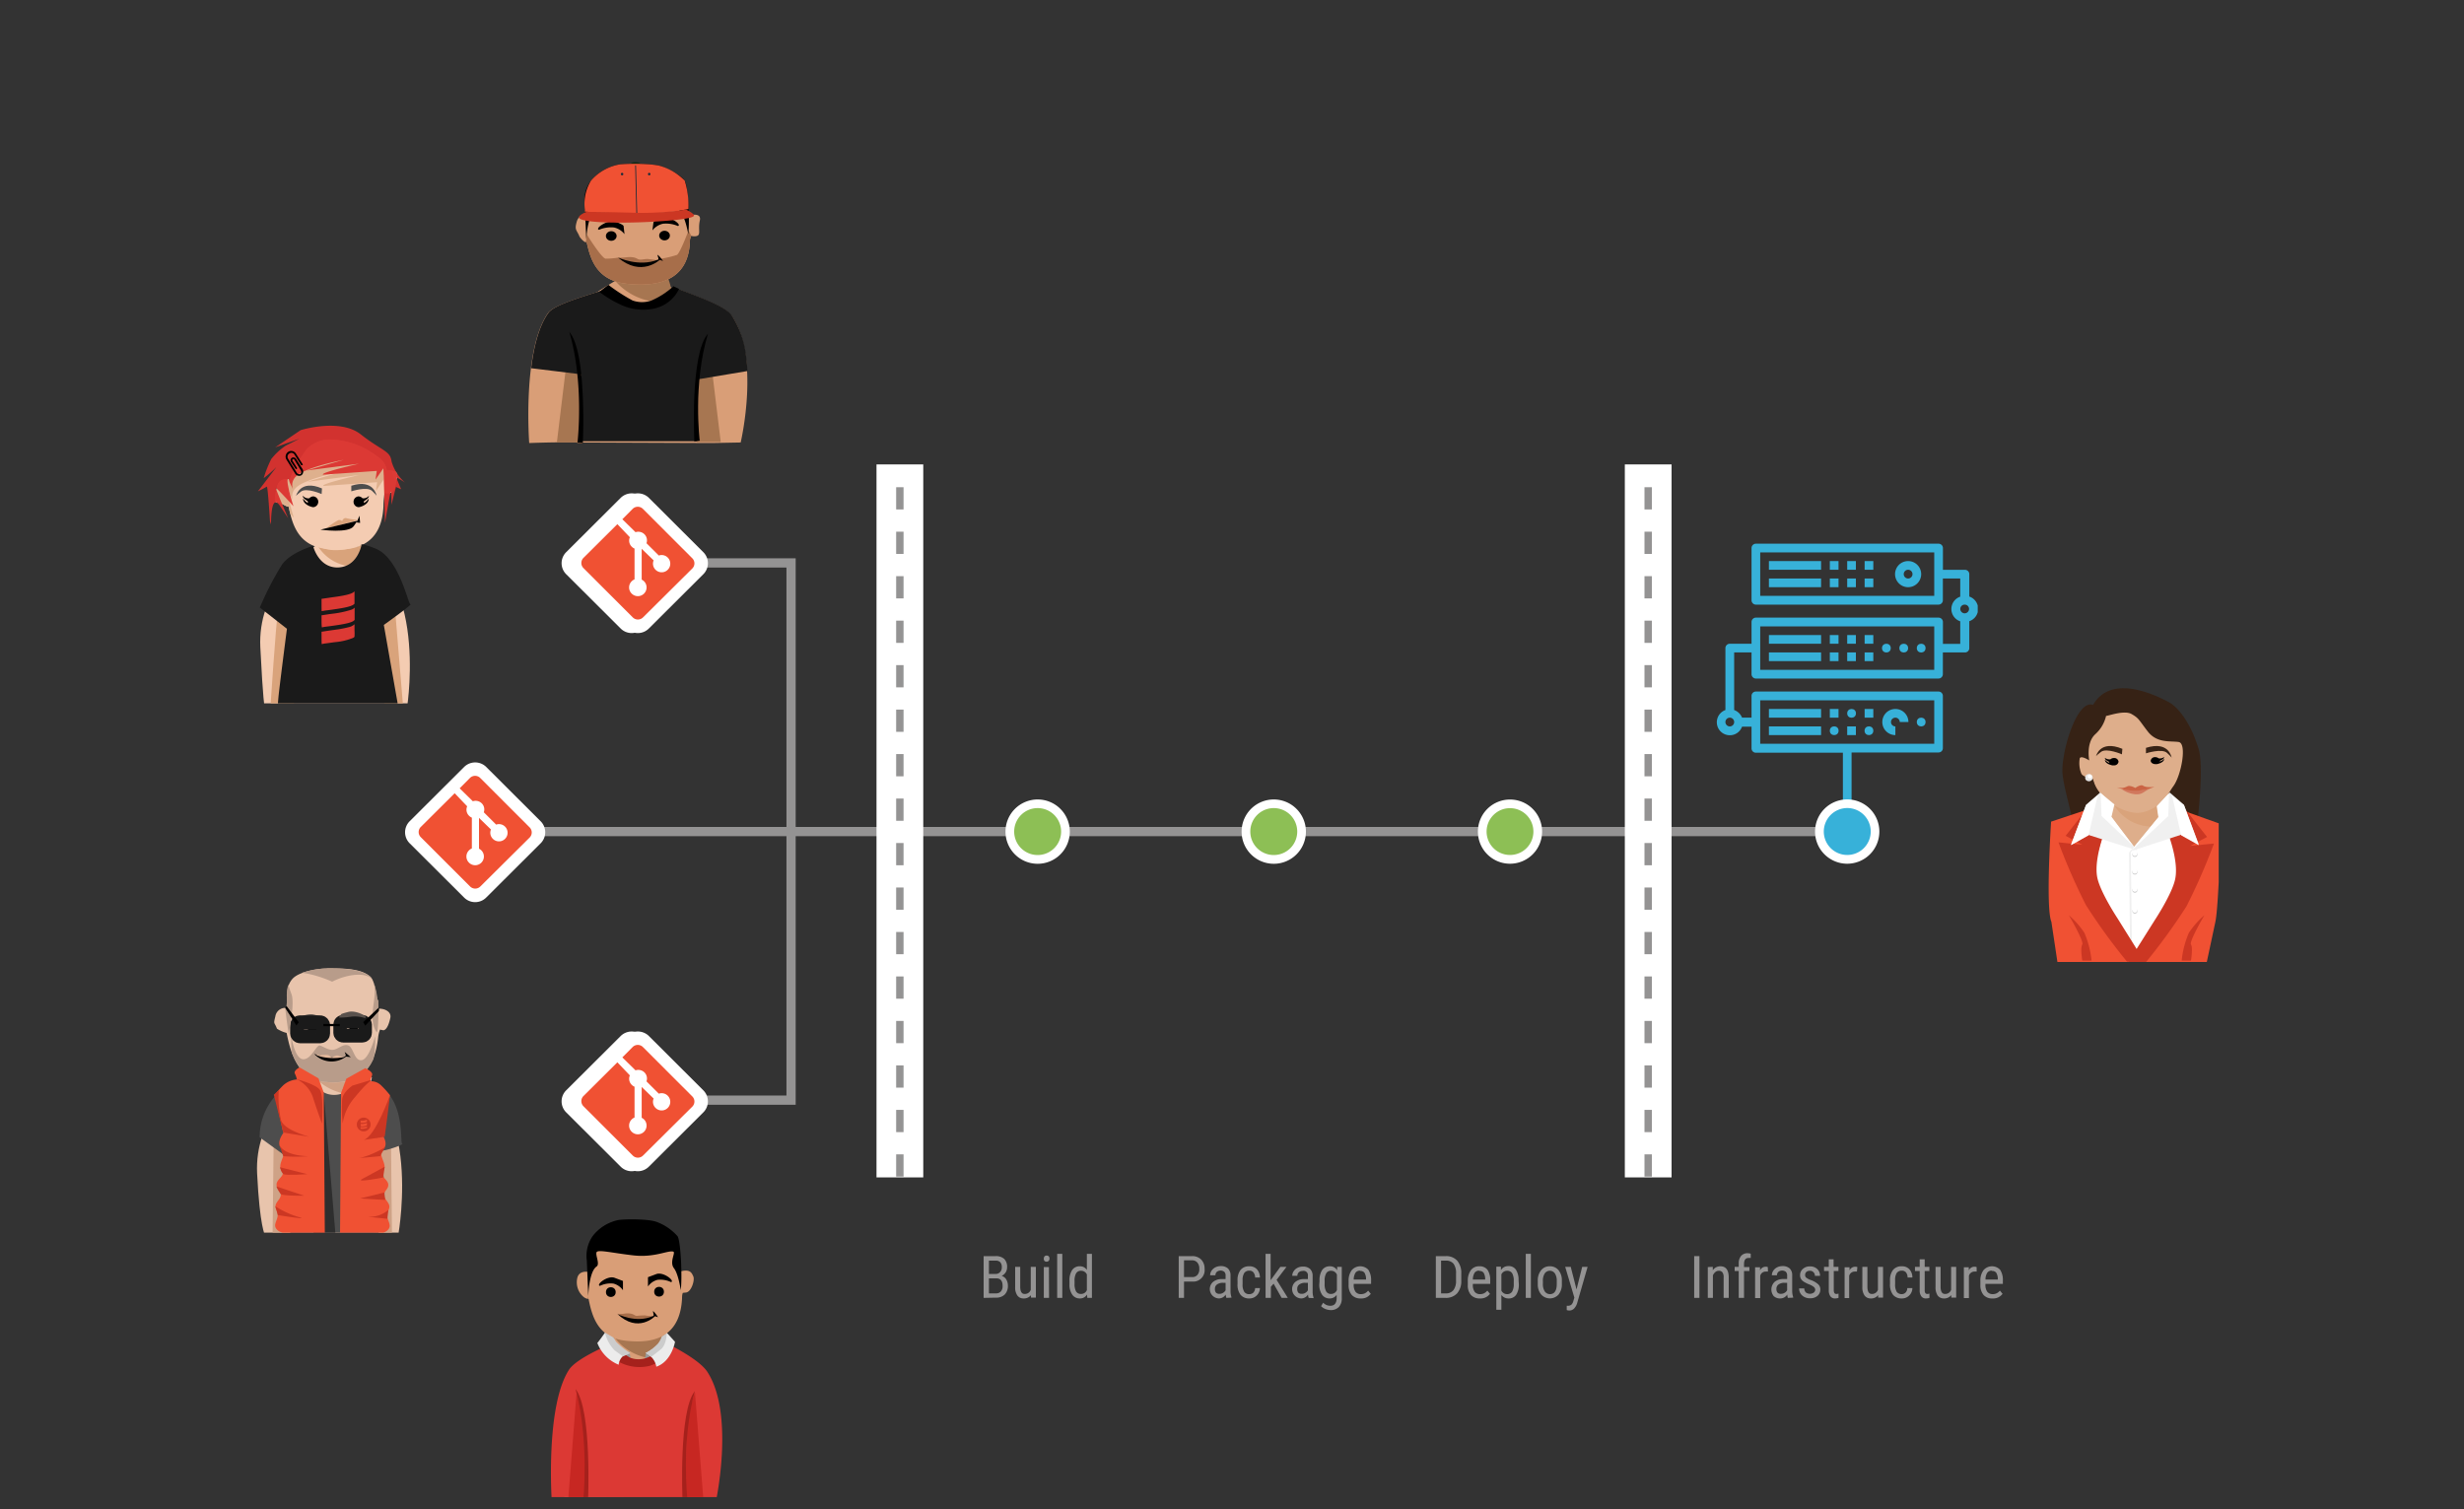 <svg id="svg8" xmlns="http://www.w3.org/2000/svg" xmlns:xlink="http://www.w3.org/1999/xlink" viewBox="0 0 400 245"><rect x="0" y="0" width="400" height="245" fill="#333333" stroke="none"/><defs><style>.cls-1,.cls-16,.cls-17,.cls-32,.cls-33,.cls-47{fill:none;}.cls-2{clip-path:url(#clip-path);}.cls-3{fill:#deae8b;}.cls-10,.cls-11,.cls-12,.cls-21,.cls-22,.cls-23,.cls-24,.cls-25,.cls-27,.cls-28,.cls-3,.cls-31,.cls-35,.cls-37,.cls-39,.cls-4,.cls-40,.cls-41,.cls-43,.cls-44,.cls-45,.cls-5,.cls-50,.cls-51,.cls-52,.cls-53,.cls-6,.cls-7,.cls-8,.cls-9{fill-rule:evenodd;}.cls-4{fill:#d9a37b;}.cls-6{fill:#362215;}.cls-7{fill:#d1785d;}.cls-8{fill:#ca6344;}.cls-14,.cls-9{fill:#fff;}.cls-10{fill:#f0f0f0;}.cls-11,.cls-30{fill:#f05133;}.cls-12,.cls-29{fill:#cc3723;}.cls-13{fill:#e6e6e6;}.cls-15{fill:#c5c5c5;}.cls-16,.cls-17{stroke:#949393;}.cls-16,.cls-17,.cls-47{stroke-miterlimit:10;}.cls-16{stroke-width:1.5px;}.cls-17{stroke-width:1.2px;stroke-dasharray:3.61 3.61;}.cls-18{fill:#8dbf55;}.cls-19{fill:#949393;}.cls-20{clip-path:url(#clip-path-2);}.cls-21{fill:#e8c4ac;}.cls-22{fill:#cea286;}.cls-23{fill:#999;}.cls-24{fill:#4d4d4d;}.cls-25{fill:#ececec;}.cls-26{clip-path:url(#clip-path-3);}.cls-27{fill:#b89c8a;}.cls-28{fill:#2e2e2e;}.cls-31{fill:#5a524d;}.cls-32,.cls-33{stroke:#1a1a1a;stroke-linecap:round;}.cls-32{stroke-width:2.24px;}.cls-33{stroke-width:2.19px;}.cls-34{clip-path:url(#clip-path-4);}.cls-35{fill:#e4b89b;}.cls-36{clip-path:url(#clip-path-5);}.cls-37{fill:#f4ccb2;}.cls-38{clip-path:url(#clip-path-6);}.cls-39{fill:#deb08d;}.cls-40{fill:#dc322f;fill-opacity:0.94;}.cls-41{fill:#1a1a1a;}.cls-42,.cls-50{fill:#dc3934;}.cls-42{fill-opacity:1;}.cls-43{fill:#d99e77;}.cls-44{fill:#a77651;}.cls-45{fill:#a76e4a;}.cls-46{fill:#122812;}.cls-47{stroke:#142a39;stroke-width:0.13px;}.cls-48{fill:#142a39;}.cls-49{clip-path:url(#clip-path-7);}.cls-51{fill:#a5211c;}.cls-52{fill:#ccc;}.cls-53{fill:#c72722;}.cls-54{fill:#37b1d9;}</style><clipPath id="clip-path"><rect id="SVGID" class="cls-1" width="28.64" height="44.96"/></clipPath><clipPath id="clip-path-2"><rect id="SVGID-2" data-name="SVGID" class="cls-1" width="28.2" height="45"/></clipPath><clipPath id="clip-path-3"><path id="SVGID-3" data-name="SVGID" class="cls-1" d="M13.61,2.11C12.07,2.12,9,2.65,8,3.83,6.59,5.47,7.57,7.49,7,8.52A1.62,1.62,0,0,0,5.25,9.89c-.34,1.38-.17.85.26,2a5.3,5.3,0,0,0,1.57.69c.54,2.72,1.63,7.41,6.06,7.94,6.09.73,8.68-2.65,8.92-7.77,0-.83.11-1.54.18-2.16a1.18,1.18,0,0,0,.43.08c1.21,0,1.21-.86,1.56-2.58.22-1.11-1.52-1-2.31-.87-.07-.74-.37-3-1.24-3.76-1.44-1.29-4.12-1.38-7.07-1.36Z"/></clipPath><clipPath id="clip-path-4"><path id="SVGID-4" data-name="SVGID" class="cls-1" d="M13.53,2.11c-1.55,0-4.61.54-5.61,1.72-1.41,1.64-.43,3.66-1,4.69A1.61,1.61,0,0,0,5.17,9.89c-.35,1.38-.18.85.25,2A5.26,5.26,0,0,0,7,12.59c.54,2.72,1.62,7.41,6.05,7.94,6.1.73,8.68-2.65,8.93-7.77,0-.83.1-1.54.17-2.16a1.23,1.23,0,0,0,.44.08c1.21,0,1.21-.86,1.55-2.58.22-1.11-1.52-1-2.3-.87-.07-.74-.37-3-1.24-3.76-1.44-1.29-4.13-1.38-7.07-1.36Z"/></clipPath><clipPath id="clip-path-5"><rect id="SVGID-5" data-name="SVGID" class="cls-1" width="27.41" height="45.56"/></clipPath><clipPath id="clip-path-6"><path id="SVGID-6" data-name="SVGID" class="cls-1" d="M13.7,2.73a5.15,5.15,0,0,0-4,1.66A21.39,21.39,0,0,0,7,9.22c-.71-.13-1.7-.08-2,1-.35,1.4-.69,2.89,0,2.71.37-.09,1.34.69,1.84.72.55,2.75,1.48,6.29,6,6.82,6.17.74,9.14-1.72,9.38-6.91,0-.84.11-1.56.18-2.19a1.23,1.23,0,0,0,.44.08c1.23,0,1.23-.87,1.58-2.61.22-1.13-.85-1.17-1.65-1.05a3.15,3.15,0,0,0-1.29-2.13A13.4,13.4,0,0,0,13.7,2.73Z"/></clipPath><clipPath id="clip-path-7"><rect id="SVGID-7" data-name="SVGID" class="cls-1" y="0.02" width="28.24" height="45.07"/></clipPath><symbol id="marc" data-name="marc" viewBox="0 0 35.58 45.64"><g id="g5955"><path id="path4556-2" class="cls-43" d="M15.6,18.43c-4.24,2.38-14.46,8.15-14,17,.48,8.61.75,9.49.75,9.49l30.18-.17s2-24.15-14.5-25.93c-7.87-.85-2.46-.43-2.46-.43Z"/><path id="path4560-2" class="cls-44" d="M13.84,18.94s2.5,1.86,8.86-.09c0,0,1.57,3.95-.36,3.86A10,10,0,0,1,13.84,18.94Z"/><path id="path4534-2" class="cls-43" d="M16.9,2.38a7.94,7.94,0,0,0-5.16,1.8c-1.56,1.63-1.52,3.55-2.13,4.57-.79-.13-1.47-.08-1.75.94-.39,1.37,0,1.27.47,2.42,0,0,.61.91,1.16.94.6,2.7,1.61,6.17,6.5,6.7,6.74.72,10-1.7,10.25-6.79,0-.82.11-.42.19-1a1.62,1.62,0,0,0,.49.08c1.33,0,.55-.86.93-2.57.24-1.1-.9-1-1.77-.86C26,7.84,25.4,5,24.43,4.24,22.84,3,20.16,2.36,16.9,2.38Z"/><path id="path4534-3" class="cls-45" d="M9.49,13.06c.6,2.69,1.61,6.17,6.5,6.69,6.74.73,10-1.69,10.25-6.78,0-.82.11-.43.19-1.05l-.4-.86s-1.39,3.73-1.9,4a16.6,16.6,0,0,1-2.54.61l-2.15.83a10.71,10.71,0,0,0-2.55-.31c-.51.15-2.32-.69-2.32-.69a11.86,11.86,0,0,1-2,.17c-.64,0-3.11-4-3.11-4l-.05,1.42"/><ellipse id="path4593-2" cx="13.47" cy="11.99" rx="0.87" ry="0.78"/><ellipse id="circle4595-2" cx="22.12" cy="11.92" rx="0.87" ry="0.78"/><path id="path4564-2" class="cls-43" d="M13.2,20.15c-1.12-.09.5.08-.15.33-2,.76-8.73,2.47-9.83,4C-1,30.42.15,45.6.15,45.6s4.93-.19,7.81-.09l21.84.09,4.68-.09s3.27-13.87-1.54-20.66c-1.2-1.68-7.16-3.56-9.09-4.44l-.37-.16A5.31,5.31,0,0,1,18.65,23a8,8,0,0,1-5.6-2.49Z"/><path id="path4640-2" class="cls-43" d="M11.48,21.13a17.69,17.69,0,0,0,3.3,2,8.54,8.54,0,0,0,5.64.71,5.84,5.84,0,0,0,4-3.18l-.93-.43A12.59,12.59,0,0,1,20,22.54a4.7,4.7,0,0,1-3.07,0A30.67,30.67,0,0,1,13,20Z"/><path id="path4942-2" class="cls-44" d="M6.74,28.22,4.64,45.51H8.53L8.16,32.2Z"/><path id="path4599-2" class="cls-45" d="M6.6,27.58c2.48,8.43,1.33,18,1.33,18l.87.09S9.53,30.94,6.6,27.58Z"/><path id="path4438-1-2" class="cls-44" d="M29.14,28.13l2.1,17.29H27.35l.38-13.3Z"/><path id="path4642-2" class="cls-45" d="M29.11,27.92c-2.47,8.15-1.33,17.38-1.33,17.38l-.87.08S26.18,31.17,29.11,27.92Z"/><path id="path4564-3" class="cls-41" d="M8.62,45.31V34.45l-8.15-1c.42-3.46,1.25-6.86,2.81-9,1.09-1.53,7.87-3.24,9.82-4,.65-.25-1-.42.16-.33l-.16.33a8,8,0,0,0,5.6,2.48,5.31,5.31,0,0,0,4.83-2.72l.37.17c1.93.87,7.9,2.74,9.09,4.44a15.26,15.26,0,0,1,2.38,6.79c.1.76.17,1.53.21,2.3l-8,1.34s-.72,5.25-.3,6.38a11.54,11.54,0,0,1,.12,3.68Z"/><path id="path4640-3" class="cls-5" d="M11.53,21.06a18.63,18.63,0,0,0,3.3,2,8.62,8.62,0,0,0,5.65.7,5.85,5.85,0,0,0,4-3.18l-.93-.43A12.67,12.67,0,0,1,20,22.46a4.57,4.57,0,0,1-3.07,0A29.28,29.28,0,0,1,13,19.92Z"/><path id="path4599-3" class="cls-5" d="M6.65,27.52c2.48,8.42,1.34,18,1.34,18l.86.08a84,84,0,0,0-.26-11.34c-.32-2.89-.9-5.52-1.94-6.71Z"/><path id="path4642-3" class="cls-5" d="M29.17,27.86C26.69,36,27.83,45.23,27.83,45.23l-.87.09s-.72-14.22,2.21-17.46Z"/><path id="path4672-2" class="cls-5" d="M9.44,13.11S9.26,8.85,9.17,6.9a5.11,5.11,0,0,1,1-3.89A7.85,7.85,0,0,1,14.83.37C16.24.2,20.39.2,21.71.71S24.83,2.15,25.39,3s.85,6.44.58,8.67c0,.13-.39-2.55-1.25-3.55s.37-2.52-.1-2.65c-.94-.26-3.27.94-7.14.6s-6.4-1-6.58-.5.64,1.91,0,2.29c-1.47.93-1.5,5.25-1.5,5.25Z"/><path id="path4688-2" class="cls-45" d="M14.69,15.5a9.09,9.09,0,0,0,1.38-.07c1.45-.11,1.56.35,2,.39s1-.16,1.49-.08l1.53.19a7.34,7.34,0,0,1-6.42-.42Z"/><path id="path4694-2" class="cls-5" d="M14.58,15.48s3.37,1.6,6.43.36c0,0,.29.16-.05-.8.31.12.92,1,.92,1l-.55-.17s-3,2.85-6.75-.38Z"/><path id="path4678-2" class="cls-5" d="M15.47,10.36l.15,1.33a2.93,2.93,0,0,0-1.69-1.08,4.9,4.9,0,0,0-2.45.37c-.74-.18,1.39-1.72,2.65-1.3S15.47,10.36,15.47,10.36Z"/><path id="path4684-2" class="cls-5" d="M20.32,9.79l-.17,1.29A3,3,0,0,1,21.85,10a4.88,4.88,0,0,1,2.44.37c.74-.19-1.39-1.72-2.64-1.3s-1.33.71-1.33.71Z"/><ellipse id="ellipse600" class="cls-46" cx="17.42" cy="0.27" rx="0.74" ry="0.27"/><path id="path4672-3" class="cls-11" d="M26,7.62A14,14,0,0,0,25.4,3,9.22,9.22,0,0,0,21.72.71C20.39.2,16.24.2,14.83.37A7.93,7.93,0,0,0,10.18,3a7.25,7.25,0,0,0-1,4.67c0,.43,0-.19,0,.37,0,0,2.85.2,8.38.34A44.59,44.59,0,0,0,26,7.62Z"/><path id="path4672-4" class="cls-12" d="M26.82,8.77c-.58.89-16.7,1.64-18.48.39-.58-.41,1.1-1.09,1.1-1.09s2.65,0,8.17.16a48.06,48.06,0,0,0,8-.53s1.51.69,1.26,1.07Z"/><line id="line604" class="cls-47" x1="17.42" y1="0.54" x2="17.61" y2="8.24"/><circle id="circle606" class="cls-48" cx="15.23" cy="1.94" r="0.2"/><circle id="circle608" class="cls-48" cx="19.63" cy="1.94" r="0.2"/></g></symbol><symbol id="paul" data-name="paul" viewBox="0 0 28.24 45.74"><g class="cls-49"><g id="g4861"><path id="path4556" class="cls-43" d="M11.66,18.31C7.82,20.7,1,26.51,1.49,35.49c.43,8.68.68,9.57.68,9.57l22.91-.17s3.76-24.36-11.2-26.15C6.76,17.88,11.66,18.31,11.66,18.31Z"/><path id="path4560" class="cls-44" d="M10.07,18.81s2.26,1.88,8-.08c0,0,1.41,4-.33,3.89A8.77,8.77,0,0,1,10.07,18.81Z"/><path id="path4630" class="cls-23" d="M15.45,21.62l-.39,2,2.2-1.22Z"/><path id="path4619" class="cls-23" d="M12.73,21.44l.39,2-2.2-1.21Z"/><path id="path4564" class="cls-50" d="M10.31,20s-6.06,2.38-7.38,4.43C-.91,30.39.14,45.7.14,45.7s2.52-.18,5.13-.08L24,45.7l2.82-.08s3-14-1.4-20.83c-1.47-2.32-7.32-5-7.32-5a3.64,3.64,0,0,1-3.67,3.07A4.46,4.46,0,0,1,10.31,20Z"/><path id="path4640" class="cls-51" d="M7.93,20.78a12.12,12.12,0,0,0,3,2.29,7,7,0,0,0,5.11.71,5.87,5.87,0,0,0,3.7-3.41l-.48-.65s-2.41,2.37-3.63,2.73a3.82,3.82,0,0,1-2.78,0,27.35,27.35,0,0,1-3.55-2.56Z"/><path id="path4632" class="cls-25" d="M20.15,19.88c-.68-.76-1.46-1.61-1.46-1.61l-1.23,2a7.63,7.63,0,0,1-2.09,1.43,3,3,0,0,1,1.75,2.22C19.62,23.06,20.15,19.88,20.15,19.88Z"/><path id="path4617" class="cls-25" d="M7.54,20.07c.68-.82,1.71-2.36,1.71-2.36l1.41,2.47a7.39,7.39,0,0,0,2.09,1.52A2.14,2.14,0,0,0,11,23.6,6.23,6.23,0,0,1,7.54,20.07Z"/><path id="path4634" class="cls-52" d="M18.82,18.36s0,2-1,2.77l-1.54,1.2-.83-.65a8.07,8.07,0,0,0,1.93-1.51A3.73,3.73,0,0,0,18,19Z"/><path id="path4534" class="cls-43" d="M12.83,2.13A6.79,6.79,0,0,0,8.16,3.94C6.74,5.59,6.78,7.52,6.23,8.55c-.7-.13-1.68-.08-1.94.95a3.14,3.14,0,0,0,.43,2.44c.52.73.91.92,1.4,1,.55,2.72,1.46,6.22,5.9,6.75,6.1.74,9-1.71,9.27-6.83,0-.84.15-.93.15-.93l.47-.05c.88-.06,1.47-2,1.22-2.59s-.53-1.24-2-.86c-.07-.75-.62-3.6-1.49-4.37-1.45-1.29-3.88-1.9-6.83-1.88Z"/><circle id="path4593" cx="9.73" cy="11.81" r="0.79"/><circle id="circle4595" cx="17.56" cy="11.75" r="0.79"/><path id="path4942" class="cls-53" d="M4.17,28.18,2.8,45.61h3L5.45,32.19Z"/><path id="path4599" class="cls-51" d="M4,27.54C6.28,36,5.25,45.65,5.25,45.65l.78.09S6.69,30.92,4,27.54Z"/><path id="path4621" class="cls-52" d="M8.78,18.39a6.1,6.1,0,0,0,1.55,2.86l1.36,1,1.22-.52a12.63,12.63,0,0,1-2.34-1.87c-.43-.64-.37-.64-.37-.64Z"/><path id="path4438-1" class="cls-53" d="M23.39,28.09l1.37,17.44h-3l.34-13.42Z"/><path id="path4642" class="cls-51" d="M23.37,27.88C21.12,36.1,22.16,45.4,22.16,45.4l-.79.08S20.72,31.15,23.37,27.88Z"/><path id="path4672" class="cls-5" d="M6.08,12.94s-.16-4.29-.25-6.26a5.64,5.64,0,0,1,.92-3.92A7.05,7.05,0,0,1,11,.1c1.28-.17,5-.17,6.24.34a8.4,8.4,0,0,1,3.33,2.31c.51.86.77,6.49.52,8.74,0,.13-.35-2.57-1.12-3.57s.33-2.55-.1-2.68c-.85-.26-3,1-6.46.61s-5.8-1-6-.5.59,1.92,0,2.31c-1.33.93-1.36,5.28-1.36,5.28Z"/><path id="path4678" class="cls-5" d="M11.7,10l0,1.51a2.71,2.71,0,0,0-1.54-1.08,4,4,0,0,0-2.21.37c-.68-.19,1.26-1.74,2.39-1.31Z"/><path id="path4684" class="cls-5" d="M15.76,9.39l0,1.51a2.71,2.71,0,0,1,1.54-1.08,4.05,4.05,0,0,1,2.21.37c.67-.19-1.26-1.73-2.39-1.31Z"/><path id="path4688" class="cls-45" d="M10.84,15.35a5.35,5.35,0,0,0,1.25-.07c1.33-.11,1.41.36,1.83.39a11.27,11.27,0,0,1,1.35-.08c.47.08,1.38.19,1.38.19a6.06,6.06,0,0,1-5.81-.43Z"/><path id="path4694" class="cls-5" d="M10.73,15.33s3.06,1.62,5.83.37c0,0,.26.15,0-.81.29.12.84,1,.84,1l-.5-.17s-2.75,2.87-6.12-.39Z"/></g></g></symbol><symbol id="QS" data-name="QS" viewBox="0 0 29.02 45.8"><g class="cls-2"><g id="g5958"><g id="g4838-2"><path id="path5885" class="cls-3" d="M11.44,19,2.76,23,3,38.25,5.34,45l19.92.26L28,37.73,26.75,22.42l-7.59-3.3Z"/><path id="path4426-0" class="cls-4" d="M11.7,19.54s2.17,1.15,7.51-.81c0,0,.85,4.31-.77,4.22A7.15,7.15,0,0,1,11.7,19.54Z"/><path id="path4335-2" class="cls-3" d="M14.63,2.69a5.31,5.31,0,0,0-4.1,1.64C9.09,6,7.61,7.13,7,8.16,6.32,8,6.13,9,5.87,10.05c-.35,1.38-.57,4.87.14,4.7.38-.1,1.77.81,2.28.84.56,2.71,4.71,5.17,7.12,5.17,2.61,0,6.22-2.83,7.89-7.42a8,8,0,0,0,.18-2.16,1.29,1.29,0,0,0,.45.08c1.24,0,.57.91.92-.81.23-1.1-.57-1.52-1.38-1.4-.07-.75,0-2.73-.92-3.5a13.83,13.83,0,0,0-7.92-2.86Z"/><path id="path4346-3" class="cls-5" d="M10.18,11.9c0,.24.45.45.7.59v0s0,.07,0,.11c-.15,0-.38-.13-.71-.47,0,.68,1.18.91,1.18.91h0a.86.86,0,0,0,.28,0,.69.69,0,0,0,.75-.59.69.69,0,0,0-.75-.6h0a.85.85,0,0,0-.57.21,1.18,1.18,0,0,1-.89-.24Z"/><path id="path4353-7" class="cls-5" d="M19.77,11.75c0,.23-.44.43-.69.56v0a.43.43,0,0,1,0,.11,1.35,1.35,0,0,0,.71-.45c0,.65-1.17.87-1.17.87h0a1.18,1.18,0,0,1-.27,0c-.41,0-.75-.25-.75-.56a.69.69,0,0,1,.75-.57h0a.93.93,0,0,1,.56.2,1.2,1.2,0,0,0,.88-.23Z"/><path id="path4365-5" class="cls-6" d="M13,10.36l-.07.89s-2.49-1.08-3.39-.4-.82.73-.82.73S9.31,8.84,13,10.36Z"/><path id="path4367-9" class="cls-6" d="M16.83,10.2l0,.89s2.59-.84,3.42-.07.75.79.75.79S20.61,9,16.83,10.2Z"/><g id="g4446-2"><path id="path4418-2" class="cls-7" d="M17.78,16.67a5.93,5.93,0,0,1-2.67.36c-1.5-.05-2.17-.09-2.17-.09a4.68,4.68,0,0,0,2.19.8C16.35,17.77,16.19,17.42,17.78,16.67Z"/><path id="path4357-8" class="cls-8" d="M12.09,16.61c1.28.31,1.59-.22,2-.23a2.29,2.29,0,0,1,1,.33s.85-.62,1.25-.38c0,0,.42.39,1.87.2A8.29,8.29,0,0,1,12.09,16.61Z"/></g><path id="path5830" class="cls-6" d="M8.25,3.23c-2.76-1-5.34,8.3-4.95,11.34s1.32,5.15,2.93,14c2.42.18,5,.15,5,.15s.08-9.61-.5-10a5.69,5.69,0,0,1-2.5-3.46s-1.7-.32-1.9-.91a4.52,4.52,0,0,1-.24-2.48c.27-.46,1.53.37,1.53.37S7.06,9.41,8.59,8a5.73,5.73,0,0,0,1.77-3c0,.14,2.89-1,4.13-.29s1.15.92,2.64,2.84,3.61,1.5,5,1.7.46,5.29-.8,7.1a11.49,11.49,0,0,0-1.29,2.26c-.95,1.8,2.47,10,2.47,10l1.37,0,.51-.25s2.18-13.92,1-17.94-3.25-6.8-4.87-7.65C15.52.12,10.5-.71,8.25,3.23Z"/><path id="path5906" class="cls-9" d="M9.33,20.31,4,21.9,5,36.08,6.35,45l9.08.2L15.1,26.45l-4.41-3.63Z"/><path id="path5910" class="cls-9" d="M20.72,20.25l5.35,1.58L25.06,36l-1.36,8.9-9.08.2L15,26.38l4.4-3.63Z"/><path id="path5908" class="cls-10" d="M14.37,27.2l.18,14.61.21.73-.52-.89L14.08,27.2l.7-.79Z"/><path id="path5868" class="cls-11" d="M1.43,22.18s-.92,14,.05,16.27l1,6.67L16.24,45s-4.41-7.27-6.13-10.07A9.5,9.5,0,0,1,9,27.26c.57-2.05,1.72-6,1.72-6l-.38-2.05Z"/><path id="path5944" class="cls-12" d="M7.32,20,3.79,24.48,6.5,25.93l-3.87-.39A97.08,97.08,0,0,0,7.09,35.73a95.64,95.64,0,0,0,6.66,9.17l2.85,0-4.41-7.06s-2.74-4.15-3.25-6.53c-.69-3.23,1.56-8.51,1.56-8.51l-.2-3.36Z"/><g id="g5898"><path id="path5900" class="cls-10" d="M11.16,21.43l4.21,5.41-7.86-2.5L4.66,25.92,7.1,19.45l2.3-2,2,2Z"/><path id="path5902" class="cls-9" d="M14.82,26.18,9.61,21.24l-.14-3.7,2.24,1.85-.48,2Z"/><path id="path5904" class="cls-9" d="M9,17.94,7.51,24.4,4.66,26,7.1,19.52Z"/></g><g id="g5877"><ellipse id="path5834" class="cls-13" cx="7.57" cy="15.04" rx="0.61" ry="0.59"/><ellipse id="circle5838" class="cls-14" cx="7.71" cy="14.84" rx="0.34" ry="0.33"/></g><path id="path5874" class="cls-11" d="M29,22.58s-.36,13.4-.9,15.86L26.53,45.8l-12.36-.37s4.58-7.27,6.38-10.07a9.22,9.22,0,0,0,1.19-7.65c-.59-2.05-1.79-6-1.79-6l.12-2.32Z"/><path id="path5912" class="cls-12" d="M23.23,20.18l3.52,4.49L24,26.12l3.87-.39a97.08,97.08,0,0,1-4.46,10.19,97,97,0,0,1-6.66,9.17l-2.85,0,4.41-7s2.74-4.16,3.25-6.53C22.29,28.3,20,23,20,23l.21-3.37Z"/><g id="g5893"><path id="path5883" class="cls-10" d="M18.89,21.43,14.28,27l8.27-2.7,2.85,1.58L23,19.45l-2.31-2-2,2.17Z"/><path id="path5887" class="cls-9" d="M14.35,27l6.1-5.73.13-3.7-2,2.11.27,1.78Z"/><path id="path5889" class="cls-9" d="M21.06,17.94l1.49,6.46L25.4,26,23,19.52Z"/></g><g id="g5918"><ellipse id="path5914" class="cls-15" cx="15.03" cy="27.5" rx="0.41" ry="0.4"/><ellipse id="circle5916" class="cls-14" cx="15.03" cy="27.37" rx="0.41" ry="0.4"/></g><g id="g5922"><ellipse id="circle5924" class="cls-15" cx="15.03" cy="30.37" rx="0.41" ry="0.4"/><ellipse id="circle5926" class="cls-14" cx="15.03" cy="30.24" rx="0.41" ry="0.4"/></g><g id="g5928"><ellipse id="circle5930" class="cls-15" cx="15.03" cy="33.31" rx="0.41" ry="0.4"/><ellipse id="circle5932" class="cls-14" cx="15.03" cy="33.17" rx="0.41" ry="0.4"/></g><g id="g5934"><ellipse id="circle5936" class="cls-15" cx="15.03" cy="36.7" rx="0.41" ry="0.4"/><ellipse id="circle5938" class="cls-14" cx="15.03" cy="36.57" rx="0.41" ry="0.4"/></g><path id="path5942" class="cls-12" d="M8,44.74a15.35,15.35,0,0,0-1.17-4.52,14,14,0,0,0-2.52-2.85s2.52,4.28,2.18,4.76,0,2.61,0,2.61Z"/><path id="path6095" class="cls-12" d="M22.63,44.74a15,15,0,0,1,1.17-4.52,14,14,0,0,1,2.52-2.85s-2.52,4.28-2.18,4.76,0,2.61,0,2.61Z"/></g></g></g></symbol><symbol id="rechner" data-name="rechner" viewBox="0 0 42.37 51.94"><rect class="cls-54" x="8.47" y="2.82" width="8.47" height="1.41"/><rect class="cls-54" x="8.47" y="5.65" width="8.47" height="1.41"/><rect class="cls-54" x="18.36" y="2.82" width="1.41" height="1.41"/><rect class="cls-54" x="21.18" y="2.82" width="1.41" height="1.41"/><rect class="cls-54" x="24.01" y="2.82" width="1.41" height="1.41"/><rect class="cls-54" x="18.36" y="5.65" width="1.41" height="1.41"/><rect class="cls-54" x="21.18" y="5.65" width="1.41" height="1.41"/><rect class="cls-54" x="24.01" y="5.65" width="1.41" height="1.41"/><path class="cls-54" d="M31.07,2.82a2.12,2.12,0,1,0,2.12,2.12A2.12,2.12,0,0,0,31.07,2.82Zm0,2.83a.71.71,0,0,1-.71-.71.71.71,0,0,1,1.42,0A.71.71,0,0,1,31.07,5.65Z"/><path class="cls-54" d="M29,26.83a2.12,2.12,0,0,0,0,4.24V29.66a.71.71,0,0,1,0-1.42.71.71,0,0,1,.71.71h1.41A2.12,2.12,0,0,0,29,26.83Z"/><rect class="cls-54" x="8.47" y="14.83" width="8.47" height="1.41"/><rect class="cls-54" x="8.47" y="17.65" width="8.47" height="1.41"/><rect class="cls-54" x="18.36" y="14.83" width="1.41" height="1.41"/><rect class="cls-54" x="21.18" y="14.83" width="1.41" height="1.41"/><rect class="cls-54" x="24.01" y="14.83" width="1.41" height="1.41"/><rect class="cls-54" x="18.36" y="17.65" width="1.41" height="1.41"/><rect class="cls-54" x="21.18" y="17.65" width="1.41" height="1.41"/><rect class="cls-54" x="24.01" y="17.65" width="1.41" height="1.41"/><circle class="cls-54" cx="27.54" cy="16.95" r="0.71"/><circle class="cls-54" cx="33.19" cy="16.95" r="0.71"/><circle class="cls-54" cx="30.36" cy="16.95" r="0.71"/><rect class="cls-54" x="8.47" y="26.83" width="8.47" height="1.41"/><rect class="cls-54" x="8.47" y="29.66" width="8.47" height="1.41"/><rect class="cls-54" x="18.36" y="26.83" width="1.41" height="1.41"/><rect class="cls-54" x="21.18" y="29.66" width="1.41" height="1.41"/><rect class="cls-54" x="24.01" y="26.83" width="1.41" height="1.41"/><circle class="cls-54" cx="21.89" cy="27.54" r="0.71"/><circle class="cls-54" cx="24.71" cy="30.36" r="0.71"/><circle class="cls-54" cx="33.19" cy="28.95" r="0.71"/><circle class="cls-54" cx="19.07" cy="30.36" r="0.71"/><path class="cls-54" d="M21.89,45.31V33.89H36a.7.7,0,0,0,.71-.7V24.71A.7.7,0,0,0,36,24H6.36a.7.7,0,0,0-.71.7v3.53H4.11A2.19,2.19,0,0,0,2.83,27V17.65H5.65v3.53a.71.71,0,0,0,.71.71H36a.71.71,0,0,0,.71-.71V17.65h3.53A.7.7,0,0,0,41,17V12.58a2.11,2.11,0,0,0,0-4V4.94a.7.7,0,0,0-.71-.7H36.72V.71A.71.71,0,0,0,36,0H6.36a.71.71,0,0,0-.71.71V9.18a.71.71,0,0,0,.71.71H36a.71.71,0,0,0,.71-.71V5.65h2.82V8.6a2.11,2.11,0,0,0,0,4v3.66H36.72V12.71A.71.71,0,0,0,36,12H6.36a.71.71,0,0,0-.71.71v3.53H2.12a.71.71,0,0,0-.71.71V27a2.11,2.11,0,1,0,2.7,2.7H5.65v3.53a.7.7,0,0,0,.71.7H20.48V45.31M35.31,8.47H7.06V1.41H35.31Zm4.94,1.42a.7.7,0,0,1,.71.7.71.71,0,0,1-1.42,0A.7.7,0,0,1,40.25,9.89ZM7.06,13.42H35.31v7.06H7.06ZM2.12,29.66A.71.71,0,1,1,2.83,29,.71.71,0,0,1,2.12,29.66Zm4.94,2.82V25.42H35.31v7.06Z"/><path class="cls-54" d="M21.19,51.24a4.52,4.52,0,1,1,4.51-4.52A4.53,4.53,0,0,1,21.19,51.24Z"/><path class="cls-14" d="M21.19,42.91a3.81,3.81,0,1,1-3.81,3.81,3.82,3.82,0,0,1,3.81-3.81m0-1.4a5.22,5.22,0,1,0,5.21,5.21,5.22,5.22,0,0,0-5.21-5.21Z"/></symbol><symbol id="logo_git" data-name="logo git" viewBox="0 0 22.76 22.68"><path class="cls-14" d="M9.58,21.93.75,13.13a2.52,2.52,0,0,1,0-3.59L9.58.74a2.55,2.55,0,0,1,3.6,0L22,9.54a2.52,2.52,0,0,1,0,3.59l-8.83,8.8A2.53,2.53,0,0,1,9.58,21.93Z"/><path class="cls-30" d="M20.2,10.52l-8-8a1.18,1.18,0,0,0-1.67,0L8.86,4.2,11,6.3a1.43,1.43,0,0,1,1.45.34,1.4,1.4,0,0,1,.33,1.45l2,2a1.4,1.4,0,1,1-.53,2.31,1.38,1.38,0,0,1-.31-1.52L12,9v5a1.65,1.65,0,0,1,.38.27,1.4,1.4,0,1,1-2,2,1.39,1.39,0,0,1,0-2,1.29,1.29,0,0,1,.46-.31v-5a1.29,1.29,0,0,1-.46-.31,1.37,1.37,0,0,1-.3-1.53L8.05,5l-5.5,5.47a1.17,1.17,0,0,0,0,1.66l8,8a1.18,1.18,0,0,0,1.67,0l8-7.94A1.17,1.17,0,0,0,20.2,10.52Z"/></symbol><symbol id="dominik" data-name="dominik" viewBox="0 0 27.41 46.22"><g id="g6181"><g class="cls-36"><g id="g4838"><path id="path4422" class="cls-37" d="M12.51,19.09C8.63,21.51,1.78,27.38,2.23,36.46c.44,8.77.69,9.67.69,9.67L26.08,46s3.8-24.62-11.32-26.44C7.55,18.66,12.51,19.09,12.51,19.09Z"/><path id="path4426" class="cls-4" d="M11.48,19.87s2.07,1.9,7.34-.09c0,0,.9,3.63-.69,3.54A7,7,0,0,1,11.48,19.87Z"/><path id="path4335" class="cls-37" d="M13.7,2.73a5.15,5.15,0,0,0-4,1.66A21.39,21.39,0,0,0,7,9.22c-.71-.13-1.7-.08-2,1-.35,1.4-.69,2.89,0,2.71.37-.09,1.34.69,1.84.72.55,2.75,1.48,6.29,6,6.82,6.17.74,9.14-1.72,9.38-6.91,0-.84.11-1.56.18-2.19a1.23,1.23,0,0,0,.44.08c1.23,0,1.23-.87,1.58-2.61.22-1.13-.85-1.17-1.65-1.05a3.15,3.15,0,0,0-1.29-2.13A13.4,13.4,0,0,0,13.7,2.73Z"/><path id="path4346" class="cls-5" d="M9.12,11.88c0,.35.52.67.81.87v.06A.44.44,0,0,0,10,13c-.18,0-.45-.18-.83-.69,0,1,1.36,1.34,1.36,1.34h0a.91.91,0,0,0,.32.06.88.88,0,0,0,0-1.75h0a.89.89,0,0,0-.66.3,1.11,1.11,0,0,1-1-.35Z"/><g class="cls-38"><path id="path4509" class="cls-39" d="M21.19,9.66c-.18,0-8.71.61-8.71.61-.54-.35,5.83-1.78,5.83-1.78L9.8,9.6l6-1.74S9.58,9,8,10.57a1.9,1.9,0,0,0-.45,2.09l-.52-1.12L6.89,11c-.7-.32.78,4.42.78,4.42s-3-3.34-2.86-2.89c.45,1.22,2,4.84,2,4.84l-1.33-2C3.87,13,4,18.58,4,18.39l-.14-.56s-.35-5.77-.52-5.63S1.9,13,1.9,13l3-3.92a19,19,0,0,1-2.09,1.74,18.2,18.2,0,0,1,1.26-3,9.89,9.89,0,0,1,2.32-2.2l2.2-1.12L4.71,5.87,8.83,3s6.35-2,9.76.68,4.8,2.64,5.05,4.39a7.26,7.26,0,0,0,2.12,3.43s-1.41-1-1.37-.77.76,1.86.76,1.86l-.84-.37-.73,2.89s0-2.44-.13-2.07-.92,5-.92,5l-.2-7.64-.07-1.21L21,11.08Z"/></g><path id="path4353" class="cls-5" d="M19.86,11.88c0,.35-.52.67-.81.87v.06A.44.44,0,0,1,19,13c.18,0,.45-.18.83-.69,0,1-1.36,1.34-1.36,1.34h0a.91.91,0,0,1-.32.06.88.88,0,0,1,0-1.75h0a.89.89,0,0,1,.66.3,1.11,1.11,0,0,0,1-.35Z"/><path id="path4359" class="cls-40" d="M21.13,7.83c-.18,0-8.71.61-8.71.61-.54-.35,5.83-1.78,5.83-1.78L9.74,7.76l6-1.73S9.52,7.2,8,8.74a1.92,1.92,0,0,0-.46,2.09L7,9.7l-.17-.56c-.71-.32.78,4.42.78,4.42s-3-3.34-2.86-2.89c.44,1.22,2,4.83,2,4.83l-1.33-2c-1.59-2.34-1.42,3.21-1.46,3L3.8,16s-.35-5.77-.52-5.63-1.44.77-1.44.77l3-3.93A19.19,19.19,0,0,1,2.78,9,18.45,18.45,0,0,1,4,5.91,10,10,0,0,1,6.36,3.72L8.56,2.6,4.65,4,8.77,1.21s6.35-2,9.76.68,4.8,2.64,5,4.38A7.2,7.2,0,0,0,25.7,9.7s-1.41-.95-1.37-.76.76,1.86.76,1.86l-.84-.37-.73,2.89s0-2.44-.13-2.08-.92,5-.92,5l-.2-7.64L22.2,7.41,20.93,9.24Z"/><path id="path4365" class="cls-24" d="M12.24,10.67l-.06.91s-2.46-1.09-3.35-.4-.81.73-.81.73S8.65,9.13,12.24,10.67Z"/><path id="path4367" class="cls-24" d="M17,10.23l0,.91s2.56-.85,3.37-.07.74.8.74.8S20.69,9.05,17,10.23Z"/><g id="g4446"><path id="path4357" class="cls-4" d="M12.93,17.15a13.32,13.32,0,0,1,1.94-1.32.6.6,0,0,1,.64.14s.2-.63.72-.46a11,11,0,0,0,1.78.26C18.34,15.81,12.93,17.15,12.93,17.15Z"/><path id="path4418" class="cls-5" d="M12,17.36s4.59.65,5.4-.58.76-.91.76-.91"/><path id="path4420" class="cls-5" d="M17.87,16.19l.46-1.1.1,1.17Z"/></g><path id="path4436" class="cls-4" d="M5,31.62C4.82,32,3.87,46.13,3.87,46.13s4.37.36,3.81-.43c0,0,.86-12.87.51-13S5,31.62,5,31.62Z"/><path id="path4438" class="cls-4" d="M24.18,31.27l1.21,14.6h-3l-1-13Z"/><path id="path4424" class="cls-41" d="M10.79,20S7.24,21,5.77,23a50.67,50.67,0,0,0-3.62,7l4.4,3.45S5.34,42.76,5.17,44.58s-.09,1.64-.09,1.64l19.53-.17L22.28,32.83S27,29.46,26.6,29.46s-1.82-7.61-5.79-9.08c-2.6-1-2.16-.51-2.16-.51S18,23.46,14.76,23.5C11.64,23.52,10.79,20,10.79,20Z"/><g id="g3039"><path id="path3041" d="M9.17,8.12a.66.66,0,0,1-.29.42.65.65,0,0,1-.51.07.72.72,0,0,1-.49-.36L6.48,6a.92.92,0,0,1-.12-.7.94.94,0,0,1,.41-.58.88.88,0,0,1,.69-.11A.89.89,0,0,1,8,5L9.13,6.79s0,0,0,0,0,.06-.1.1-.1,0-.12,0a.05.05,0,0,1-.05,0L7.78,5.18A.6.6,0,0,0,7.4,4.9.57.57,0,0,0,6.94,5a.59.59,0,0,0-.28.39.62.62,0,0,0,.08.46l1.4,2.26a.46.46,0,0,0,.3.23.36.36,0,0,0,.27,0,.32.32,0,0,0,.16-.23.45.45,0,0,0-.07-.37L7.76,6a.18.18,0,0,0-.13-.09.13.13,0,0,0-.12,0,.13.13,0,0,0-.07.1.26.26,0,0,0,0,.15L8.2,7.36a.07.07,0,0,1,0,.06s0,.06-.1.09-.1.06-.12,0a.1.1,0,0,1,0,0L7.2,6.33A.5.5,0,0,1,7.14,6a.47.47,0,0,1,.21-.3.45.45,0,0,1,.36-.05A.48.48,0,0,1,8,5.83L9.07,7.51a.78.78,0,0,1,.1.61Z"/></g></g></g><path id="path4293" class="cls-42" d="M12.17,34.92v-1l.07,0c.08,0,.59-.1,1.32-.2l.8-.11.51-.07c.58-.09,1.3-.24,1.71-.35a2,2,0,0,0,.88-.42l.06-.07v1a7.56,7.56,0,0,1,0,1c0,.09-.1.16-.25.24a10.08,10.08,0,0,1-2.92.68l-1.53.21c-.15,0-.53.09-.58.11S12.17,35.87,12.17,34.92Zm0-2.67v-1l.08,0c.09,0,.75-.12,1.49-.22A16.19,16.19,0,0,0,17,30.36a1.18,1.18,0,0,0,.44-.25l.1-.09v2l-.08.07c-.32.34-1.45.61-3.88.93-.94.12-1,.13-1.15.16l-.19.05S12.17,33.19,12.17,32.25Zm0-2.67v-1l.08,0,1.58-.23c2.11-.27,3.23-.55,3.58-.88l.11-.09v2l-.06.06c-.28.3-1.21.56-2.93.81-.46.07-1.31.19-1.53.21s-.74.12-.78.13S12.17,30.52,12.17,29.58Z"/></g></symbol><symbol id="Tom" data-name="Tom" viewBox="0 0 28.2 45.47"><g class="cls-20"><g id="g4883"><g id="g4965"><path id="path4696" class="cls-21" d="M12.44,18.26C8.6,20.65,1.84,26.45,2.29,35.41c.43,8.67,1.28,10,1.28,10l21.67-.26s4.35-24.66-10.58-26.45C7.54,17.83,12.44,18.26,12.44,18.26Z"/><path id="path4698" class="cls-22" d="M10.85,18.76s2.26,1.88,8-.08c0,0,1.41,4-.33,3.88a8.77,8.77,0,0,1-7.68-3.8Z"/><path id="path4700" class="cls-23" d="M16.22,21.56l-.38,2L18,22.39Z"/><path id="path4944" class="cls-22" d="M24,27.67l.18,17.46-3-.2,1.25-13.34Z"/><path id="path4961-0" class="cls-22" d="M5,28,4.8,45.47l3-.2L6.54,31.93Z"/><path id="path4744" class="cls-24" d="M10.89,19.19A19.06,19.06,0,0,0,5.94,22.1,10.05,10.05,0,0,0,2.7,29.52l4,2.9s-.17,6.4-.35,8.19,1.37,4.44,1.37,4.44S19.48,45.73,22,45c2.08-5.29.17-13.23.17-13.23,1.8-.22,4.1-1.2,3.67-1.2s.77-8.27-5.2-10.07c-2.62-.78-2-1.45-2-1.45s-.59,3.56-3.84,3.59C11.74,22.64,10.89,19.19,10.89,19.19Z"/><path id="path4708" class="cls-25" d="M20.92,19.83c-.68-.77-1.46-1.61-1.46-1.61l-1.22,2a8,8,0,0,1-2.1,1.42,3,3,0,0,1,1.76,2.22C20.38,23,20.92,19.83,20.92,19.83Z"/><path id="path4714" class="cls-21" d="M13.61,2.11C12.07,2.12,9,2.65,8,3.83,6.59,5.47,7.57,7.49,7,8.52A1.62,1.62,0,0,0,5.25,9.89c-.34,1.38-.17.85.26,2a5.3,5.3,0,0,0,1.57.69c.54,2.72,1.63,7.41,6.06,7.94,6.09.73,8.25-2.34,8.8-7.22a4.85,4.85,0,0,1,.3-1.26c.13,0,.54.16.68.08s.62-.26,1-2c.22-1.1-1.18-1.57-2-1.46-.07-.74-.37-4.44-1.24-5.21-1.44-1.29-4.12-1.38-7.07-1.36Z"/><g class="cls-26"><path id="path4808" class="cls-27" d="M7.82,13s.51,3.67,1.87,3.84,2.21-2.39,2.8-2.22,1.53.91,2.38.65,1.53-1,2.3-.62.94,2.59,2.14,2.34,2.14-3.88,2.14-3.88.16,4.21-.95,5.24c-.58.54-3.81,2.76-4.58,2.76a30.39,30.39,0,0,1-5.63-1.36A6.6,6.6,0,0,1,8,16.81,34.08,34.08,0,0,1,7.82,13Z"/></g><circle id="circle4724" cx="11.23" cy="11.94" r="0.7"/><circle id="circle4726" cx="17.96" cy="11.97" r="0.7"/><path id="path4963" class="cls-28" d="M13.12,22.55,15,45.18H11.43Z"/><path id="path4746" class="cls-11" d="M8.75,20.13a3.73,3.73,0,0,0-2.21.94,16.09,16.09,0,0,0-1.37,1.54l1.37,6.23s-1.28,1.62-.26,2.56-.85,2.39,0,3.5S4.57,36.43,5.77,38s-1.11,1.88-.34,3.33-1,2.3.25,3.33,7.6.59,7.6.59l-.17-23-.86-2.3L9.18,18.17s-1,.51-.77,1A4,4,0,0,1,8.75,20.13Z"/><path id="path4748" class="cls-11" d="M20.66,20.43a2.33,2.33,0,0,1,1.83.73,15.4,15.4,0,0,1,1.37,1.53l-1.37,6.23s1.28,1.62.26,2.56.85,2.39,0,3.5,1.71,1.54.51,3.07,1.11,1.88.34,3.33,1,2.31-.25,3.33-7.6.6-7.6.6l.17-23L16.78,20l3.07-1.7s1.26.55,1.11,1.11Z"/><path id="path4750" class="cls-12" d="M6.54,28.75l4.26.69s-4-1-4.61-2.65a16.43,16.43,0,0,1-.38-4.91L5,22.61Z"/><path id="path4752" class="cls-12" d="M5.85,30.59c.69,2,4.76,2,4.76,2a26.05,26.05,0,0,1-4.07,0Z"/><path id="path4754" class="cls-12" d="M6,34.38l4.44,1.12s-3.41.25-3.84,0S6,34.38,6,34.38Z"/><path id="path4756" class="cls-12" d="M5.41,37.49,9.93,39s-3.47.06-3.81-.28A5.11,5.11,0,0,1,5.41,37.49Z"/><path id="path4758" class="cls-12" d="M5.25,40.72A14.39,14.39,0,0,0,9.16,42.5c1.72.49-3.51-.35-3.51-.35Z"/><path id="path4760" class="cls-12" d="M17.76,21.13s-1.58,1.07-1.67,2.26a26,26,0,0,0,.09,3.91,8.23,8.23,0,0,1,2-4.3c2-2.45,2.6-2.65,2.6-2.65l0-.13Z"/><path id="path4762" class="cls-12" d="M8.58,20.05a5,5,0,0,1,2.85,3.24c.81,2.48,1.39,4,1.39,4s.31-4.52-.34-5.46S8.58,20.05,8.58,20.05Z"/><path id="path4764" class="cls-12" d="M23.86,22.65s-2.33,6.69-4.27,7.3L23,29.44l.45-3.4Z"/><path id="path4766" class="cls-12" d="M23.09,31.1a14.27,14.27,0,0,1-4,1.75c-1.45.17,3.16-.26,3.16-.26Z"/><path id="path4768" class="cls-12" d="M23,34.3l-3.67,2c-1.22.65,3.42-.25,3.42-.25Z"/><path id="path4770" class="cls-12" d="M22.92,38.48c-.34.09-2.56.66-3.84.94-.26.06,4,.26,4,.26Z"/><path id="path4772" class="cls-12" d="M23.6,41.3a4.44,4.44,0,0,1-2.9,1.11c-1.62-.09,2.73.34,2.73.34Z"/><circle id="circle4774" class="cls-29" cx="19.59" cy="27.44" r="1.12"/><g id="g4782"><path id="path4293-5" class="cls-30" d="M19.1,28.09v-.2h0l.26,0,.16,0h.1l.33-.07a.63.63,0,0,0,.18-.08V28a.11.11,0,0,1-.05,0,2,2,0,0,1-.58.14l-.31,0-.11,0s0,0,0-.19Zm0-.53v-.2h0l.29,0a2.5,2.5,0,0,0,.64-.13.11.11,0,0,0,.09-.05h0v.39l0,0a1.82,1.82,0,0,1-.77.18l-.22,0h0s0,0,0-.19Zm0-.53v-.2h0l.31,0a1.93,1.93,0,0,0,.71-.17l0,0V27h0a1.25,1.25,0,0,1-.58.17l-.31,0-.15,0S19.1,27.21,19.1,27Z"/></g><path id="path4818" class="cls-31" d="M12.7,10l.36.54a14.5,14.5,0,0,1-2-.15,5.22,5.22,0,0,0-2.2.21c-.75-.14,1.38-1.31,2.63-1S12.7,10,12.7,10Z"/><rect id="rect4787" class="cls-32" x="8.77" y="10.85" width="4.24" height="2.28" rx="0.46"/><rect id="rect4789" class="cls-33" x="15.76" y="10.76" width="4.07" height="2.28" rx="0.46"/><rect id="rect4791" x="13.05" y="11.12" width="2.67" height="0.36"/><g class="cls-34"><path id="path4793" class="cls-27" d="M7.39,12.71s1.07-4.8.48-6.43S6,1.81,11.31,3.15a19.48,19.48,0,0,1,3.16,1.11c2.63-1.33,5.55-1.5,6.4-.43,1.5,1.88-.88,6.06.77,8.56.42.64.34-5.14.34-5.14s1.11-3.33-.77-4.61S12.51-.6,10.55.33A10.46,10.46,0,0,0,6.46,4.25C6.29,4.85,7.39,12.71,7.39,12.71Z"/></g><path id="path4820" class="cls-5" d="M19.51,10.83l2.56-2.39V9l-2.22,2.39Z"/><path id="path4822" class="cls-5" d="M11.57,16s5,1.16,5.12.17l-.19-.51,1,.85-.78-.09A3.86,3.86,0,0,1,11.57,16Z"/><path id="path4824" class="cls-35" d="M11.68,16a4.52,4.52,0,0,0,1.62.14c1-.08.76.58,1.45.26s.7-.06,1.17,0a.88.88,0,0,0,.7-.11c-.61.58-4.08.49-4.94-.31Z"/><path id="path4826" class="cls-31" d="M15.93,9.55l-.36.54a12.87,12.87,0,0,0,2-.15,5.14,5.14,0,0,1,2.2.22c.75-.14-1.38-1.31-2.63-1S15.93,9.55,15.93,9.55Z"/><path id="path4828" class="cls-5" d="M9.05,10.85l-2-2.66-.21.32,1.83,2.85Z"/></g></g></g></symbol><symbol id="Team_A" data-name="Team A" viewBox="0 0 321.11 217.36"><use width="35.58" height="45.64" transform="translate(46.31)" xlink:href="#marc"/><use width="28.24" height="45.74" transform="translate(49.98 171.62)" xlink:href="#paul"/><use width="29.02" height="45.8" transform="translate(292.09 84.88)" xlink:href="#QS"/><line class="cls-16" x1="37.35" y1="108.67" x2="260.42" y2="108.67"/><rect class="cls-14" x="102.84" y="49.07" width="7.59" height="115.74"/><line class="cls-17" x1="106.63" y1="52.77" x2="106.63" y2="164.8"/><path class="cls-18" d="M129,113.18a4.51,4.51,0,1,1,4.52-4.51A4.52,4.52,0,0,1,129,113.18Z"/><path class="cls-14" d="M129,104.86a3.81,3.81,0,1,1-3.81,3.81,3.81,3.81,0,0,1,3.81-3.81m0-1.4a5.22,5.22,0,1,0,5.22,5.21,5.22,5.22,0,0,0-5.22-5.21Z"/><path class="cls-19" d="M120.23,184.37v-6.78h1.94a2,2,0,0,1,1.4.45,1.82,1.82,0,0,1,.47,1.36,1.53,1.53,0,0,1-.24.84,1.58,1.58,0,0,1-.64.56,1.27,1.27,0,0,1,.74.57,1.94,1.94,0,0,1,.27,1,2,2,0,0,1-.5,1.44,1.93,1.93,0,0,1-1.43.52Zm.86-3.89h1.1a.91.91,0,0,0,.71-.3,1.08,1.08,0,0,0,.28-.79,1.15,1.15,0,0,0-.25-.81,1,1,0,0,0-.76-.26h-1.08Zm0,.72v2.44h1.17a1,1,0,0,0,.77-.32,1.29,1.29,0,0,0,.28-.9c0-.81-.34-1.22-1-1.22Z"/><path class="cls-19" d="M127.91,183.93a1.43,1.43,0,0,1-1.2.53,1.2,1.2,0,0,1-1-.47,2.25,2.25,0,0,1-.36-1.38v-3.28h.82v3.22c0,.79.24,1.18.71,1.18a1,1,0,0,0,1-.67v-3.73h.83v5h-.79Z"/><path class="cls-19" d="M130.92,178a.53.53,0,0,1-.12.35.46.46,0,0,1-.36.14.45.45,0,0,1-.35-.14A.58.58,0,0,1,130,178a.61.61,0,0,1,.11-.36.45.45,0,0,1,.35-.14.43.43,0,0,1,.36.15A.51.51,0,0,1,130.92,178Zm-.07,6.37H130v-5h.83Z"/><path class="cls-19" d="M133,184.37h-.83v-7.15H133Z"/><path class="cls-19" d="M134.17,181.62a3,3,0,0,1,.43-1.77,1.44,1.44,0,0,1,1.26-.61,1.31,1.31,0,0,1,1.13.59v-2.61h.82v7.15h-.75l-.05-.54a1.29,1.29,0,0,1-1.16.63,1.44,1.44,0,0,1-1.23-.61,2.81,2.81,0,0,1-.45-1.71Zm.82.47a2.45,2.45,0,0,0,.25,1.24.91.91,0,0,0,.83.4,1,1,0,0,0,.92-.62v-2.54a1,1,0,0,0-.92-.6.89.89,0,0,0-.82.4,2.38,2.38,0,0,0-.26,1.22Z"/><path class="cls-19" d="M152.76,181.72v2.65h-.86v-6.78h2.17a2,2,0,0,1,1.49.57,2.08,2.08,0,0,1,.54,1.5,1.85,1.85,0,0,1-2,2.06Zm0-.73h1.31a1.09,1.09,0,0,0,.87-.35,1.41,1.41,0,0,0,.3-1,1.46,1.46,0,0,0-.31-1,1.08,1.08,0,0,0-.86-.37h-1.31Z"/><path class="cls-19" d="M159.64,184.37a1.73,1.73,0,0,1-.11-.55,1.31,1.31,0,0,1-1.12.64,1.53,1.53,0,0,1-.94-2.68,2.14,2.14,0,0,1,1.44-.46h.6v-.54a.83.83,0,0,0-.2-.64,1,1,0,0,0-1.22,0,.75.75,0,0,0-.23.56H157a1.37,1.37,0,0,1,.23-.74,1.65,1.65,0,0,1,.62-.55,1.91,1.91,0,0,1,.86-.2,1.67,1.67,0,0,1,1.18.38,1.52,1.52,0,0,1,.42,1.12v2.54a3,3,0,0,0,.15,1v.08Zm-1.11-.66a1,1,0,0,0,.58-.17,1,1,0,0,0,.4-.41v-1.21h-.46a1.56,1.56,0,0,0-.93.27.82.82,0,0,0-.34.71.9.9,0,0,0,.17.62A.74.74,0,0,0,158.53,183.71Z"/><path class="cls-19" d="M163.37,183.76a.9.9,0,0,0,.66-.26,1.1,1.1,0,0,0,.27-.72h.78a1.67,1.67,0,0,1-.52,1.2,1.62,1.62,0,0,1-1.19.48,1.76,1.76,0,0,1-1.43-.59,2.65,2.65,0,0,1-.49-1.75v-.55a2.67,2.67,0,0,1,.49-1.74,1.75,1.75,0,0,1,1.43-.59,1.6,1.6,0,0,1,1.23.49,2,2,0,0,1,.48,1.33h-.78a1.34,1.34,0,0,0-.27-.83.81.81,0,0,0-.66-.28,1,1,0,0,0-.82.36,2.06,2.06,0,0,0-.28,1.18v.64a2.18,2.18,0,0,0,.27,1.26A.93.93,0,0,0,163.37,183.76Z"/><path class="cls-19" d="M167.3,182.06l-.44.51v1.8H166v-7.15h.82v4.28l1.58-2.17h1l-1.61,2.11,1.82,2.93h-1Z"/><path class="cls-19" d="M173,184.37a1.73,1.73,0,0,1-.11-.55,1.31,1.31,0,0,1-1.12.64,1.53,1.53,0,0,1-.94-2.68,2.14,2.14,0,0,1,1.44-.46h.6v-.54A.7.7,0,0,0,172,180a.85.85,0,0,0-.61.22.75.75,0,0,0-.23.56h-.83a1.37,1.37,0,0,1,.23-.74,1.65,1.65,0,0,1,.62-.55,1.91,1.91,0,0,1,.86-.2,1.67,1.67,0,0,1,1.18.38,1.52,1.52,0,0,1,.42,1.12v2.54a3,3,0,0,0,.15,1v.08Zm-1.11-.66a1,1,0,0,0,.58-.17,1,1,0,0,0,.4-.41v-1.21h-.46a1.56,1.56,0,0,0-.93.27.82.82,0,0,0-.34.71.9.9,0,0,0,.17.62A.74.74,0,0,0,171.84,183.71Z"/><path class="cls-19" d="M174.76,181.62a3,3,0,0,1,.43-1.78,1.46,1.46,0,0,1,1.26-.6,1.29,1.29,0,0,1,1.17.66l0-.57h.75v5.08a2,2,0,0,1-.48,1.44,1.79,1.79,0,0,1-1.34.5,2.36,2.36,0,0,1-.84-.18,1.89,1.89,0,0,1-.7-.46l.34-.56a1.6,1.6,0,0,0,1.13.5c.69,0,1-.38,1.06-1.12v-.66a1.31,1.31,0,0,1-1.14.59,1.44,1.44,0,0,1-1.22-.59,2.86,2.86,0,0,1-.46-1.69Zm.83.47a2.35,2.35,0,0,0,.25,1.24.88.88,0,0,0,.82.4,1,1,0,0,0,.92-.63v-2.51a1,1,0,0,0-.91-.62.88.88,0,0,0-.82.4,2.28,2.28,0,0,0-.26,1.22Z"/><path class="cls-19" d="M181.44,184.46a1.85,1.85,0,0,1-1.44-.56,2.4,2.4,0,0,1-.52-1.64v-.61a2.84,2.84,0,0,1,.5-1.77,1.82,1.82,0,0,1,2.7-.08,3,3,0,0,1,.45,1.76v.54h-2.82v.11a1.86,1.86,0,0,0,.3,1.18,1.07,1.07,0,0,0,.88.37,1.44,1.44,0,0,0,.64-.14,1.59,1.59,0,0,0,.52-.43l.43.52A1.87,1.87,0,0,1,181.44,184.46Zm-.09-4.51a.86.86,0,0,0-.76.35,2.1,2.1,0,0,0-.28,1.09h2v-.11a1.94,1.94,0,0,0-.26-1A.81.81,0,0,0,181.35,180Z"/><path class="cls-18" d="M167.33,113.18a4.51,4.51,0,1,1,4.52-4.51A4.52,4.52,0,0,1,167.33,113.18Z"/><path class="cls-14" d="M167.33,104.86a3.81,3.81,0,1,1-3.81,3.81,3.81,3.81,0,0,1,3.81-3.81m0-1.4a5.22,5.22,0,1,0,5.22,5.21,5.22,5.22,0,0,0-5.22-5.21Z"/><path class="cls-19" d="M193.64,184.37v-6.78h1.62a2.37,2.37,0,0,1,1.85.74,3.06,3.06,0,0,1,.66,2.09v1.14a3,3,0,0,1-.67,2.07,2.49,2.49,0,0,1-1.94.74Zm.85-6.05v5.32h.69a1.55,1.55,0,0,0,1.31-.52,2.41,2.41,0,0,0,.43-1.52v-1.2a2.51,2.51,0,0,0-.41-1.58,1.56,1.56,0,0,0-1.25-.5Z"/><path class="cls-19" d="M200.79,184.46a1.87,1.87,0,0,1-1.45-.56,2.35,2.35,0,0,1-.51-1.64v-.61a2.84,2.84,0,0,1,.49-1.77,1.62,1.62,0,0,1,1.37-.64,1.6,1.6,0,0,1,1.33.56,3,3,0,0,1,.45,1.76v.54h-2.82v.11a1.86,1.86,0,0,0,.3,1.18,1.08,1.08,0,0,0,.88.37,1.48,1.48,0,0,0,.65-.14,1.83,1.83,0,0,0,.52-.43l.43.52A1.89,1.89,0,0,1,200.79,184.46Zm-.1-4.51a.86.86,0,0,0-.76.35,2.1,2.1,0,0,0-.28,1.09h2v-.11a1.94,1.94,0,0,0-.26-1A.81.81,0,0,0,200.69,180Z"/><path class="cls-19" d="M207.11,182.09a3,3,0,0,1-.43,1.78,1.42,1.42,0,0,1-1.22.59,1.38,1.38,0,0,1-1.18-.57v2.41h-.82v-7h.75l0,.56a1.35,1.35,0,0,1,1.19-.65,1.4,1.4,0,0,1,1.24.58,3,3,0,0,1,.43,1.72Zm-.82-.47a2.4,2.4,0,0,0-.26-1.25.93.93,0,0,0-.84-.4,1,1,0,0,0-.91.59v2.62a1,1,0,0,0,.92.58.93.93,0,0,0,.82-.4,2.35,2.35,0,0,0,.27-1.24Z"/><path class="cls-19" d="M209.07,184.37h-.83v-7.15h.83Z"/><path class="cls-19" d="M210.19,181.62a2.62,2.62,0,0,1,.54-1.74,1.72,1.72,0,0,1,1.41-.64,1.78,1.78,0,0,1,1.41.62,2.59,2.59,0,0,1,.55,1.7v.53a2.63,2.63,0,0,1-.53,1.73,1.9,1.9,0,0,1-2.83,0,2.56,2.56,0,0,1-.55-1.67Zm.83.47a2.14,2.14,0,0,0,.3,1.22,1,1,0,0,0,.83.45c.73,0,1.1-.53,1.12-1.57v-.57a2.16,2.16,0,0,0-.3-1.22,1,1,0,0,0-1.65,0,2.15,2.15,0,0,0-.3,1.21Z"/><path class="cls-19" d="M216.48,183l.92-3.67h.88l-1.66,5.75a2.21,2.21,0,0,1-.52,1,1.07,1.07,0,0,1-.78.34,1.58,1.58,0,0,1-.43-.07v-.7l.18,0a.9.9,0,0,0,.57-.17,1.25,1.25,0,0,0,.32-.59l.17-.56-1.49-5h.9Z"/><path class="cls-18" d="M205.68,113.17a4.5,4.5,0,1,1,4.51-4.5A4.51,4.51,0,0,1,205.68,113.17Z"/><path class="cls-14" d="M205.68,104.87a3.8,3.8,0,1,1-3.8,3.8,3.8,3.8,0,0,1,3.8-3.8m0-1.4a5.21,5.21,0,1,0,5.21,5.2,5.2,5.2,0,0,0-5.21-5.2Z"/><path class="cls-19" d="M236.43,184.37h-.85v-6.78h.85Z"/><path class="cls-19" d="M238.6,179.33l0,.55a1.47,1.47,0,0,1,1.23-.64c.89,0,1.34.59,1.36,1.78v3.35h-.83v-3.31a1.29,1.29,0,0,0-.2-.84.7.7,0,0,0-.59-.25.85.85,0,0,0-.55.2,1.47,1.47,0,0,0-.4.54v3.66h-.83v-5Z"/><path class="cls-19" d="M242.81,184.37V180h-.66v-.67h.66v-.58a1.84,1.84,0,0,1,.39-1.2,1.35,1.35,0,0,1,1.06-.43,1.74,1.74,0,0,1,.5.08l0,.69a2.33,2.33,0,0,0-.38,0c-.47,0-.71.34-.71,1v.47h.87V180h-.87v4.37Z"/><path class="cls-19" d="M247.56,180.1a2.25,2.25,0,0,0-.38,0,.89.89,0,0,0-.88.7v3.6h-.83v-5h.8l0,.51a1,1,0,0,1,.93-.6.75.75,0,0,1,.33.06Z"/><path class="cls-19" d="M250.79,184.37a1.86,1.86,0,0,1-.1-.55,1.32,1.32,0,0,1-1.13.64,1.49,1.49,0,0,1-1.07-.38,1.71,1.71,0,0,1,.14-2.3,2.14,2.14,0,0,1,1.43-.47h.61v-.53a.86.86,0,0,0-.2-.64,1,1,0,0,0-1.22,0,.74.74,0,0,0-.23.56h-.83a1.34,1.34,0,0,1,.23-.74,1.58,1.58,0,0,1,.62-.55,1.88,1.88,0,0,1,.86-.2,1.67,1.67,0,0,1,1.18.38,1.48,1.48,0,0,1,.41,1.12v2.54a3.29,3.29,0,0,0,.16,1v.08Zm-1.1-.66a1.12,1.12,0,0,0,.58-.17,1,1,0,0,0,.4-.42v-1.2h-.47a1.55,1.55,0,0,0-.92.27.83.83,0,0,0-.35.71.9.9,0,0,0,.18.62A.74.74,0,0,0,249.69,183.71Z"/><path class="cls-19" d="M255.23,183.08a.63.63,0,0,0-.2-.46,2.94,2.94,0,0,0-.78-.44,4.89,4.89,0,0,1-.94-.48,1.31,1.31,0,0,1-.41-.44,1.22,1.22,0,0,1-.13-.59,1.31,1.31,0,0,1,.45-1,1.61,1.61,0,0,1,1.15-.41,1.64,1.64,0,0,1,1.19.43,1.44,1.44,0,0,1,.45,1.1h-.83a.78.78,0,0,0-.23-.58.75.75,0,0,0-.58-.24.85.85,0,0,0-.57.18.66.66,0,0,0-.21.51.55.55,0,0,0,.15.4,2.66,2.66,0,0,0,.73.4,3.56,3.56,0,0,1,1.25.71,1.15,1.15,0,0,1,.34.87,1.32,1.32,0,0,1-.46,1,1.78,1.78,0,0,1-1.21.39,1.82,1.82,0,0,1-1.28-.45,1.48,1.48,0,0,1-.49-1.15h.83a1,1,0,0,0,.26.66,1.11,1.11,0,0,0,1.31,0A.61.61,0,0,0,255.23,183.08Z"/><path class="cls-19" d="M258.21,178.11v1.22H259V180h-.76v3.12a1,1,0,0,0,.1.46.38.38,0,0,0,.34.15,1,1,0,0,0,.33-.06v.7a1.88,1.88,0,0,1-.57.09.88.88,0,0,1-.75-.35,1.64,1.64,0,0,1-.26-1V180h-.77v-.67h.77v-1.22Z"/><path class="cls-19" d="M262,180.1a2.13,2.13,0,0,0-.37,0,.91.91,0,0,0-.89.7v3.6H260v-5h.8v.51a1,1,0,0,1,.94-.6.81.81,0,0,1,.33.06Z"/><path class="cls-19" d="M265.44,183.92a1.41,1.41,0,0,1-1.2.54,1.21,1.21,0,0,1-1-.47,2.27,2.27,0,0,1-.36-1.38v-3.28h.82v3.22c0,.79.24,1.18.71,1.18a1,1,0,0,0,1-.67v-3.73h.83v5h-.79Z"/><path class="cls-19" d="M269.24,183.76a.87.87,0,0,0,.66-.26,1,1,0,0,0,.27-.72H271a1.69,1.69,0,0,1-.51,1.2,1.64,1.64,0,0,1-1.2.48,1.78,1.78,0,0,1-1.43-.59,2.65,2.65,0,0,1-.49-1.75v-.55a2.67,2.67,0,0,1,.49-1.74,1.76,1.76,0,0,1,1.43-.59,1.58,1.58,0,0,1,1.23.49,1.94,1.94,0,0,1,.48,1.33h-.78a1.28,1.28,0,0,0-.26-.83.83.83,0,0,0-.67-.28,1,1,0,0,0-.82.36,2.07,2.07,0,0,0-.27,1.18v.64a2.3,2.3,0,0,0,.26,1.26A1,1,0,0,0,269.24,183.76Z"/><path class="cls-19" d="M273,178.11v1.22h.76V180H273v3.12a.85.85,0,0,0,.1.46.37.37,0,0,0,.34.15,1.05,1.05,0,0,0,.33-.06v.7a1.9,1.9,0,0,1-.58.09.87.87,0,0,1-.74-.35,1.58,1.58,0,0,1-.26-1V180h-.77v-.67h.77v-1.22Z"/><path class="cls-19" d="M277.31,183.92a1.41,1.41,0,0,1-1.2.54,1.23,1.23,0,0,1-1-.47,2.34,2.34,0,0,1-.35-1.38v-3.28h.82v3.22c0,.79.24,1.18.71,1.18a1,1,0,0,0,1-.67v-3.73h.82v5h-.78Z"/><path class="cls-19" d="M281.44,180.1a2.13,2.13,0,0,0-.37,0,.91.91,0,0,0-.89.7v3.6h-.82v-5h.8v.51a1,1,0,0,1,.94-.6.81.81,0,0,1,.33.06Z"/><path class="cls-19" d="M284,184.46a1.83,1.83,0,0,1-1.44-.56,2.41,2.41,0,0,1-.52-1.65v-.61a2.81,2.81,0,0,1,.5-1.76,1.82,1.82,0,0,1,2.7-.08,3,3,0,0,1,.45,1.76v.54h-2.83v.11a1.87,1.87,0,0,0,.31,1.18,1.1,1.1,0,0,0,.88.37,1.44,1.44,0,0,0,.64-.14,1.59,1.59,0,0,0,.52-.43l.43.52A1.87,1.87,0,0,1,284,184.46Zm-.09-4.51a.85.85,0,0,0-.76.35,2,2,0,0,0-.28,1.09h2v-.11a1.94,1.94,0,0,0-.26-1A.81.81,0,0,0,283.89,180Z"/><rect class="cls-14" x="224.32" y="49.07" width="7.59" height="115.74"/><line class="cls-17" x1="228.11" y1="52.77" x2="228.11" y2="164.8"/><use width="42.37" height="51.94" transform="translate(239.24 61.94)" xlink:href="#rechner"/><polyline class="cls-16" points="55.74 152.27 88.97 152.27 88.97 119 88.97 65.06 57.14 65.06"/><use width="22.76" height="22.68" transform="translate(51.72 141.13)" xlink:href="#logo_git"/><use width="22.76" height="22.68" transform="translate(51.72 53.77)" xlink:href="#logo_git"/><use width="22.76" height="22.68" transform="translate(26.31 97.45)" xlink:href="#logo_git"/><use width="22.76" height="22.68" transform="translate(52.72 141.13)" xlink:href="#logo_git"/><use width="22.76" height="22.68" transform="translate(52.72 53.77)" xlink:href="#logo_git"/><use width="27.41" height="46.22" transform="translate(0.58 42.3)" xlink:href="#dominik"/><use width="28.2" height="45.47" transform="translate(0 128.78)" xlink:href="#Tom"/></symbol></defs><title>initial-preview-1a</title><use width="321.11" height="217.36" transform="translate(39.45 26.32)" xlink:href="#Team_A"/></svg>